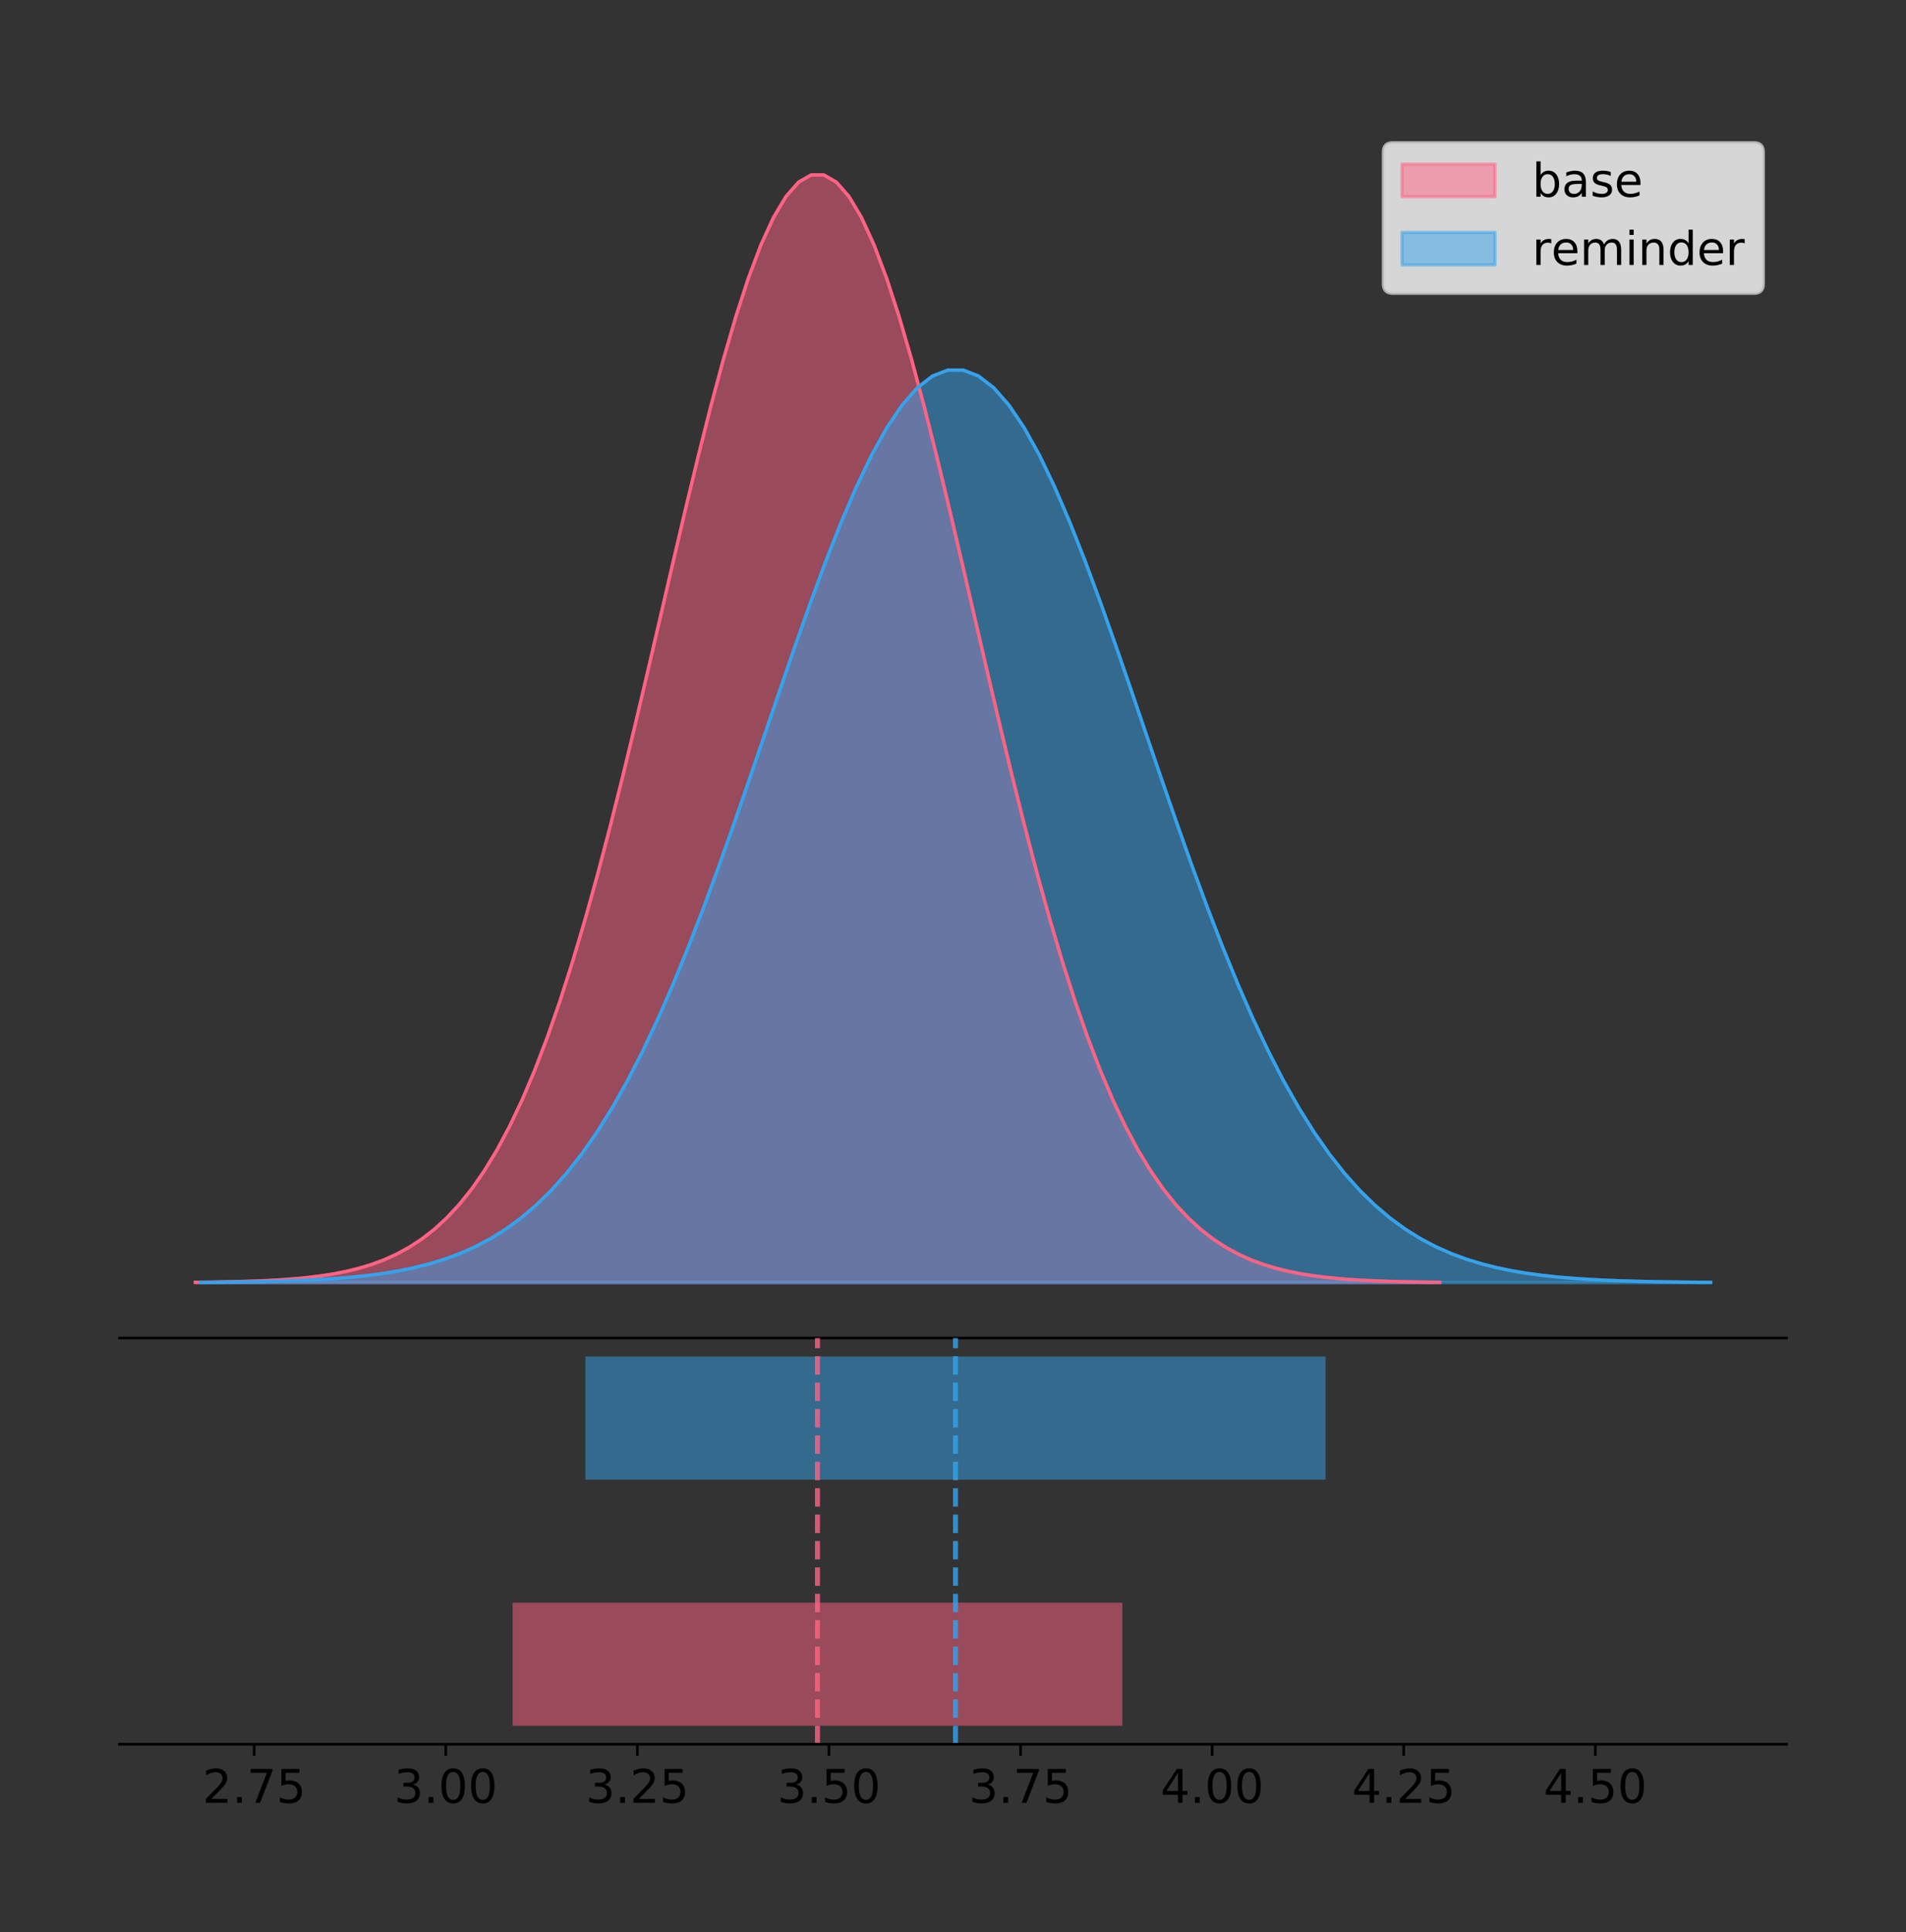 <?xml version="1.0" encoding="utf-8" standalone="no"?>
<!DOCTYPE svg PUBLIC "-//W3C//DTD SVG 1.1//EN"
  "http://www.w3.org/Graphics/SVG/1.1/DTD/svg11.dtd">
<!-- Created with matplotlib (https://matplotlib.org/) -->
<svg height="581.789pt" version="1.1" viewBox="0 0 574.2 581.789" width="574.2pt" xmlns="http://www.w3.org/2000/svg" xmlns:xlink="http://www.w3.org/1999/xlink">
 <rect x="0" y="0" width="574.2" height="581.789" fill="#333333" stroke="none"/>
 <defs>
  <style type="text/css">
*{stroke-linecap:butt;stroke-linejoin:round;}
  </style>
 </defs>
 <g id="figure_1">
  <g id="patch_1">
   <path d="M 0 581.789 
L 574.2 581.789 
L 574.2 0 
L 0 0 
z
" style="fill:none;"/>
  </g>
  <g id="axes_1">
   <g id="patch_2">
    <path d="M 36 402.93 
L 538.2 402.93 
L 538.2 36 
L 36 36 
z
" style="fill:none;"/>
   </g>
   <g id="PolyCollection_1">
    <defs>
     <path d="M 58.827 -195.538 
L 58.827 -195.65 
L 62.614 -195.692 
L 66.401 -195.749 
L 70.188 -195.825 
L 73.974 -195.925 
L 77.761 -196.058 
L 81.548 -196.23 
L 85.335 -196.455 
L 89.121 -196.744 
L 92.908 -197.115 
L 96.695 -197.585 
L 100.482 -198.179 
L 104.269 -198.923 
L 108.055 -199.848 
L 111.842 -200.99 
L 115.629 -202.39 
L 119.416 -204.093 
L 123.202 -206.151 
L 126.989 -208.617 
L 130.776 -211.552 
L 134.563 -215.017 
L 138.35 -219.078 
L 142.136 -223.801 
L 145.923 -229.25 
L 149.71 -235.488 
L 153.497 -242.572 
L 157.283 -250.552 
L 161.07 -259.468 
L 164.857 -269.344 
L 168.644 -280.192 
L 172.431 -292.002 
L 176.217 -304.744 
L 180.004 -318.365 
L 183.791 -332.786 
L 187.578 -347.901 
L 191.364 -363.58 
L 195.151 -379.667 
L 198.938 -395.98 
L 202.725 -412.318 
L 206.512 -428.462 
L 210.298 -444.18 
L 214.085 -459.23 
L 217.872 -473.372 
L 221.659 -486.366 
L 225.445 -497.987 
L 229.232 -508.025 
L 233.019 -516.294 
L 236.806 -522.64 
L 240.593 -526.94 
L 244.379 -529.111 
L 248.166 -529.111 
L 251.953 -526.94 
L 255.74 -522.64 
L 259.526 -516.294 
L 263.313 -508.025 
L 267.1 -497.987 
L 270.887 -486.366 
L 274.673 -473.372 
L 278.46 -459.23 
L 282.247 -444.18 
L 286.034 -428.462 
L 289.821 -412.318 
L 293.607 -395.98 
L 297.394 -379.667 
L 301.181 -363.58 
L 304.968 -347.901 
L 308.754 -332.786 
L 312.541 -318.365 
L 316.328 -304.744 
L 320.115 -292.002 
L 323.902 -280.192 
L 327.688 -269.344 
L 331.475 -259.468 
L 335.262 -250.552 
L 339.049 -242.572 
L 342.835 -235.488 
L 346.622 -229.25 
L 350.409 -223.801 
L 354.196 -219.078 
L 357.983 -215.017 
L 361.769 -211.552 
L 365.556 -208.617 
L 369.343 -206.151 
L 373.13 -204.093 
L 376.916 -202.39 
L 380.703 -200.99 
L 384.49 -199.848 
L 388.277 -198.923 
L 392.064 -198.179 
L 395.85 -197.585 
L 399.637 -197.115 
L 403.424 -196.744 
L 407.211 -196.455 
L 410.997 -196.23 
L 414.784 -196.058 
L 418.571 -195.925 
L 422.358 -195.825 
L 426.145 -195.749 
L 429.931 -195.692 
L 433.718 -195.65 
L 433.718 -195.538 
L 433.718 -195.538 
L 429.931 -195.538 
L 426.145 -195.538 
L 422.358 -195.538 
L 418.571 -195.538 
L 414.784 -195.538 
L 410.997 -195.538 
L 407.211 -195.538 
L 403.424 -195.538 
L 399.637 -195.538 
L 395.85 -195.538 
L 392.064 -195.538 
L 388.277 -195.538 
L 384.49 -195.538 
L 380.703 -195.538 
L 376.916 -195.538 
L 373.13 -195.538 
L 369.343 -195.538 
L 365.556 -195.538 
L 361.769 -195.538 
L 357.983 -195.538 
L 354.196 -195.538 
L 350.409 -195.538 
L 346.622 -195.538 
L 342.835 -195.538 
L 339.049 -195.538 
L 335.262 -195.538 
L 331.475 -195.538 
L 327.688 -195.538 
L 323.902 -195.538 
L 320.115 -195.538 
L 316.328 -195.538 
L 312.541 -195.538 
L 308.754 -195.538 
L 304.968 -195.538 
L 301.181 -195.538 
L 297.394 -195.538 
L 293.607 -195.538 
L 289.821 -195.538 
L 286.034 -195.538 
L 282.247 -195.538 
L 278.46 -195.538 
L 274.673 -195.538 
L 270.887 -195.538 
L 267.1 -195.538 
L 263.313 -195.538 
L 259.526 -195.538 
L 255.74 -195.538 
L 251.953 -195.538 
L 248.166 -195.538 
L 244.379 -195.538 
L 240.593 -195.538 
L 236.806 -195.538 
L 233.019 -195.538 
L 229.232 -195.538 
L 225.445 -195.538 
L 221.659 -195.538 
L 217.872 -195.538 
L 214.085 -195.538 
L 210.298 -195.538 
L 206.512 -195.538 
L 202.725 -195.538 
L 198.938 -195.538 
L 195.151 -195.538 
L 191.364 -195.538 
L 187.578 -195.538 
L 183.791 -195.538 
L 180.004 -195.538 
L 176.217 -195.538 
L 172.431 -195.538 
L 168.644 -195.538 
L 164.857 -195.538 
L 161.07 -195.538 
L 157.283 -195.538 
L 153.497 -195.538 
L 149.71 -195.538 
L 145.923 -195.538 
L 142.136 -195.538 
L 138.35 -195.538 
L 134.563 -195.538 
L 130.776 -195.538 
L 126.989 -195.538 
L 123.202 -195.538 
L 119.416 -195.538 
L 115.629 -195.538 
L 111.842 -195.538 
L 108.055 -195.538 
L 104.269 -195.538 
L 100.482 -195.538 
L 96.695 -195.538 
L 92.908 -195.538 
L 89.121 -195.538 
L 85.335 -195.538 
L 81.548 -195.538 
L 77.761 -195.538 
L 73.974 -195.538 
L 70.188 -195.538 
L 66.401 -195.538 
L 62.614 -195.538 
L 58.827 -195.538 
z
" id="me68d8f01b0" style="stroke:#ff6384;stroke-opacity:0.5;"/>
    </defs>
    <g clip-path="url(#p5705474df2)">
     <use style="fill:#ff6384;fill-opacity:0.5;stroke:#ff6384;stroke-opacity:0.5;" x="0" xlink:href="#me68d8f01b0" y="581.789"/>
    </g>
   </g>
   <g id="PolyCollection_2">
    <defs>
     <path d="M 60.332 -195.538 
L 60.332 -195.63 
L 64.928 -195.665 
L 69.524 -195.712 
L 74.121 -195.774 
L 78.717 -195.857 
L 83.314 -195.966 
L 87.91 -196.109 
L 92.506 -196.293 
L 97.103 -196.532 
L 101.699 -196.837 
L 106.295 -197.225 
L 110.892 -197.714 
L 115.488 -198.327 
L 120.085 -199.089 
L 124.681 -200.03 
L 129.277 -201.183 
L 133.874 -202.586 
L 138.47 -204.281 
L 143.066 -206.313 
L 147.663 -208.731 
L 152.259 -211.586 
L 156.856 -214.932 
L 161.452 -218.823 
L 166.048 -223.312 
L 170.645 -228.451 
L 175.241 -234.288 
L 179.837 -240.862 
L 184.434 -248.207 
L 189.03 -256.344 
L 193.627 -265.281 
L 198.223 -275.011 
L 202.819 -285.509 
L 207.416 -296.731 
L 212.012 -308.611 
L 216.608 -321.064 
L 221.205 -333.982 
L 225.801 -347.235 
L 230.398 -360.675 
L 234.994 -374.135 
L 239.59 -387.435 
L 244.187 -400.384 
L 248.783 -412.784 
L 253.379 -424.434 
L 257.976 -435.14 
L 262.572 -444.714 
L 267.169 -452.984 
L 271.765 -459.797 
L 276.361 -465.025 
L 280.958 -468.567 
L 285.554 -470.356 
L 290.15 -470.356 
L 294.747 -468.567 
L 299.343 -465.025 
L 303.94 -459.797 
L 308.536 -452.984 
L 313.132 -444.714 
L 317.729 -435.14 
L 322.325 -424.434 
L 326.921 -412.784 
L 331.518 -400.384 
L 336.114 -387.435 
L 340.711 -374.135 
L 345.307 -360.675 
L 349.903 -347.235 
L 354.5 -333.982 
L 359.096 -321.064 
L 363.692 -308.611 
L 368.289 -296.731 
L 372.885 -285.509 
L 377.482 -275.011 
L 382.078 -265.281 
L 386.674 -256.344 
L 391.271 -248.207 
L 395.867 -240.862 
L 400.463 -234.288 
L 405.06 -228.451 
L 409.656 -223.312 
L 414.253 -218.823 
L 418.849 -214.932 
L 423.445 -211.586 
L 428.042 -208.731 
L 432.638 -206.313 
L 437.234 -204.281 
L 441.831 -202.586 
L 446.427 -201.183 
L 451.023 -200.03 
L 455.62 -199.089 
L 460.216 -198.327 
L 464.813 -197.714 
L 469.409 -197.225 
L 474.005 -196.837 
L 478.602 -196.532 
L 483.198 -196.293 
L 487.794 -196.109 
L 492.391 -195.966 
L 496.987 -195.857 
L 501.584 -195.774 
L 506.18 -195.712 
L 510.776 -195.665 
L 515.373 -195.63 
L 515.373 -195.538 
L 515.373 -195.538 
L 510.776 -195.538 
L 506.18 -195.538 
L 501.584 -195.538 
L 496.987 -195.538 
L 492.391 -195.538 
L 487.794 -195.538 
L 483.198 -195.538 
L 478.602 -195.538 
L 474.005 -195.538 
L 469.409 -195.538 
L 464.813 -195.538 
L 460.216 -195.538 
L 455.62 -195.538 
L 451.023 -195.538 
L 446.427 -195.538 
L 441.831 -195.538 
L 437.234 -195.538 
L 432.638 -195.538 
L 428.042 -195.538 
L 423.445 -195.538 
L 418.849 -195.538 
L 414.253 -195.538 
L 409.656 -195.538 
L 405.06 -195.538 
L 400.463 -195.538 
L 395.867 -195.538 
L 391.271 -195.538 
L 386.674 -195.538 
L 382.078 -195.538 
L 377.482 -195.538 
L 372.885 -195.538 
L 368.289 -195.538 
L 363.692 -195.538 
L 359.096 -195.538 
L 354.5 -195.538 
L 349.903 -195.538 
L 345.307 -195.538 
L 340.711 -195.538 
L 336.114 -195.538 
L 331.518 -195.538 
L 326.921 -195.538 
L 322.325 -195.538 
L 317.729 -195.538 
L 313.132 -195.538 
L 308.536 -195.538 
L 303.94 -195.538 
L 299.343 -195.538 
L 294.747 -195.538 
L 290.15 -195.538 
L 285.554 -195.538 
L 280.958 -195.538 
L 276.361 -195.538 
L 271.765 -195.538 
L 267.169 -195.538 
L 262.572 -195.538 
L 257.976 -195.538 
L 253.379 -195.538 
L 248.783 -195.538 
L 244.187 -195.538 
L 239.59 -195.538 
L 234.994 -195.538 
L 230.398 -195.538 
L 225.801 -195.538 
L 221.205 -195.538 
L 216.608 -195.538 
L 212.012 -195.538 
L 207.416 -195.538 
L 202.819 -195.538 
L 198.223 -195.538 
L 193.627 -195.538 
L 189.03 -195.538 
L 184.434 -195.538 
L 179.837 -195.538 
L 175.241 -195.538 
L 170.645 -195.538 
L 166.048 -195.538 
L 161.452 -195.538 
L 156.856 -195.538 
L 152.259 -195.538 
L 147.663 -195.538 
L 143.066 -195.538 
L 138.47 -195.538 
L 133.874 -195.538 
L 129.277 -195.538 
L 124.681 -195.538 
L 120.085 -195.538 
L 115.488 -195.538 
L 110.892 -195.538 
L 106.295 -195.538 
L 101.699 -195.538 
L 97.103 -195.538 
L 92.506 -195.538 
L 87.91 -195.538 
L 83.314 -195.538 
L 78.717 -195.538 
L 74.121 -195.538 
L 69.524 -195.538 
L 64.928 -195.538 
L 60.332 -195.538 
z
" id="m475abfaf07" style="stroke:#36a2eb;stroke-opacity:0.5;"/>
    </defs>
    <g clip-path="url(#p5705474df2)">
     <use style="fill:#36a2eb;fill-opacity:0.5;stroke:#36a2eb;stroke-opacity:0.5;" x="0" xlink:href="#m475abfaf07" y="581.789"/>
    </g>
   </g>
   <g id="line2d_1">
    <path clip-path="url(#p5705474df2)" d="M 58.827 386.139 
L 62.614 386.097 
L 66.401 386.04 
L 70.188 385.965 
L 73.974 385.864 
L 77.761 385.732 
L 81.548 385.559 
L 85.335 385.334 
L 89.121 385.045 
L 92.908 384.675 
L 96.695 384.204 
L 100.482 383.61 
L 104.269 382.867 
L 108.055 381.941 
L 111.842 380.799 
L 115.629 379.399 
L 119.416 377.696 
L 123.202 375.639 
L 126.989 373.172 
L 130.776 370.238 
L 134.563 366.772 
L 138.35 362.711 
L 142.136 357.989 
L 145.923 352.539 
L 149.71 346.301 
L 153.497 339.217 
L 157.283 331.237 
L 161.07 322.322 
L 164.857 312.445 
L 168.644 301.597 
L 172.431 289.787 
L 176.217 277.045 
L 180.004 263.424 
L 183.791 249.004 
L 187.578 233.888 
L 191.364 218.209 
L 195.151 202.123 
L 198.938 185.809 
L 202.725 169.471 
L 206.512 153.327 
L 210.298 137.61 
L 214.085 122.559 
L 217.872 108.418 
L 221.659 95.423 
L 225.445 83.803 
L 229.232 73.765 
L 233.019 65.495 
L 236.806 59.15 
L 240.593 54.85 
L 244.379 52.679 
L 248.166 52.679 
L 251.953 54.85 
L 255.74 59.15 
L 259.526 65.495 
L 263.313 73.765 
L 267.1 83.803 
L 270.887 95.423 
L 274.673 108.418 
L 278.46 122.559 
L 282.247 137.61 
L 286.034 153.327 
L 289.821 169.471 
L 293.607 185.809 
L 297.394 202.123 
L 301.181 218.209 
L 304.968 233.888 
L 308.754 249.004 
L 312.541 263.424 
L 316.328 277.045 
L 320.115 289.787 
L 323.902 301.597 
L 327.688 312.445 
L 331.475 322.322 
L 335.262 331.237 
L 339.049 339.217 
L 342.835 346.301 
L 346.622 352.539 
L 350.409 357.989 
L 354.196 362.711 
L 357.983 366.772 
L 361.769 370.238 
L 365.556 373.172 
L 369.343 375.639 
L 373.13 377.696 
L 376.916 379.399 
L 380.703 380.799 
L 384.49 381.941 
L 388.277 382.867 
L 392.064 383.61 
L 395.85 384.204 
L 399.637 384.675 
L 403.424 385.045 
L 407.211 385.334 
L 410.997 385.559 
L 414.784 385.732 
L 418.571 385.864 
L 422.358 385.965 
L 426.145 386.04 
L 429.931 386.097 
L 433.718 386.139 
" style="fill:none;stroke:#ff6384;stroke-linecap:square;"/>
   </g>
   <g id="line2d_2">
    <path clip-path="url(#p5705474df2)" d="M 60.332 386.159 
L 64.928 386.124 
L 69.524 386.078 
L 74.121 386.015 
L 78.717 385.932 
L 83.314 385.823 
L 87.91 385.681 
L 92.506 385.496 
L 97.103 385.258 
L 101.699 384.952 
L 106.295 384.565 
L 110.892 384.076 
L 115.488 383.463 
L 120.085 382.701 
L 124.681 381.76 
L 129.277 380.606 
L 133.874 379.203 
L 138.47 377.508 
L 143.066 375.476 
L 147.663 373.058 
L 152.259 370.203 
L 156.856 366.858 
L 161.452 362.967 
L 166.048 358.477 
L 170.645 353.338 
L 175.241 347.502 
L 179.837 340.927 
L 184.434 333.582 
L 189.03 325.445 
L 193.627 316.508 
L 198.223 306.778 
L 202.819 296.28 
L 207.416 285.059 
L 212.012 273.178 
L 216.608 260.725 
L 221.205 247.808 
L 225.801 234.555 
L 230.398 221.115 
L 234.994 207.654 
L 239.59 194.354 
L 244.187 181.405 
L 248.783 169.005 
L 253.379 157.355 
L 257.976 146.649 
L 262.572 137.075 
L 267.169 128.806 
L 271.765 121.993 
L 276.361 116.765 
L 280.958 113.222 
L 285.554 111.434 
L 290.15 111.434 
L 294.747 113.222 
L 299.343 116.765 
L 303.94 121.993 
L 308.536 128.806 
L 313.132 137.075 
L 317.729 146.649 
L 322.325 157.355 
L 326.921 169.005 
L 331.518 181.405 
L 336.114 194.354 
L 340.711 207.654 
L 345.307 221.115 
L 349.903 234.555 
L 354.5 247.808 
L 359.096 260.725 
L 363.692 273.178 
L 368.289 285.059 
L 372.885 296.28 
L 377.482 306.778 
L 382.078 316.508 
L 386.674 325.445 
L 391.271 333.582 
L 395.867 340.927 
L 400.463 347.502 
L 405.06 353.338 
L 409.656 358.477 
L 414.253 362.967 
L 418.849 366.858 
L 423.445 370.203 
L 428.042 373.058 
L 432.638 375.476 
L 437.234 377.508 
L 441.831 379.203 
L 446.427 380.606 
L 451.023 381.76 
L 455.62 382.701 
L 460.216 383.463 
L 464.813 384.076 
L 469.409 384.565 
L 474.005 384.952 
L 478.602 385.258 
L 483.198 385.496 
L 487.794 385.681 
L 492.391 385.823 
L 496.987 385.932 
L 501.584 386.015 
L 506.18 386.078 
L 510.776 386.124 
L 515.373 386.159 
" style="fill:none;stroke:#36a2eb;stroke-linecap:square;"/>
   </g>
   <g id="patch_3">
    <path d="M 36 402.93 
L 538.2 402.93 
" style="fill:none;stroke:#000000;stroke-linecap:square;stroke-linejoin:miter;stroke-width:0.8;"/>
   </g>
   <g id="legend_1">
    <g id="patch_4">
     <path d="M 419.578 88.299 
L 528.4 88.299 
Q 531.2 88.299 531.2 85.499 
L 531.2 45.8 
Q 531.2 43 528.4 43 
L 419.578 43 
Q 416.778 43 416.778 45.8 
L 416.778 85.499 
Q 416.778 88.299 419.578 88.299 
z
" style="fill:#ffffff;opacity:0.8;stroke:#cccccc;stroke-linejoin:miter;"/>
    </g>
    <g id="patch_5">
     <path d="M 422.378 59.238 
L 450.378 59.238 
L 450.378 49.438 
L 422.378 49.438 
z
" style="fill:#ff6384;opacity:0.5;stroke:#ff6384;stroke-linejoin:miter;"/>
    </g>
    <g id="text_1">
     <!-- base -->
     <defs>
      <path d="M 48.688 27.297 
Q 48.688 37.203 44.609 42.844 
Q 40.531 48.484 33.406 48.484 
Q 26.266 48.484 22.188 42.844 
Q 18.109 37.203 18.109 27.297 
Q 18.109 17.391 22.188 11.75 
Q 26.266 6.109 33.406 6.109 
Q 40.531 6.109 44.609 11.75 
Q 48.688 17.391 48.688 27.297 
z
M 18.109 46.391 
Q 20.953 51.266 25.266 53.625 
Q 29.594 56 35.594 56 
Q 45.562 56 51.781 48.094 
Q 58.016 40.188 58.016 27.297 
Q 58.016 14.406 51.781 6.484 
Q 45.562 -1.422 35.594 -1.422 
Q 29.594 -1.422 25.266 0.953 
Q 20.953 3.328 18.109 8.203 
L 18.109 0 
L 9.078 0 
L 9.078 75.984 
L 18.109 75.984 
z
" id="DejaVuSans-98"/>
      <path d="M 34.281 27.484 
Q 23.391 27.484 19.188 25 
Q 14.984 22.516 14.984 16.5 
Q 14.984 11.719 18.141 8.906 
Q 21.297 6.109 26.703 6.109 
Q 34.188 6.109 38.703 11.406 
Q 43.219 16.703 43.219 25.484 
L 43.219 27.484 
z
M 52.203 31.203 
L 52.203 0 
L 43.219 0 
L 43.219 8.297 
Q 40.141 3.328 35.547 0.953 
Q 30.953 -1.422 24.312 -1.422 
Q 15.922 -1.422 10.953 3.297 
Q 6 8.016 6 15.922 
Q 6 25.141 12.172 29.828 
Q 18.359 34.516 30.609 34.516 
L 43.219 34.516 
L 43.219 35.406 
Q 43.219 41.609 39.141 45 
Q 35.062 48.391 27.688 48.391 
Q 23 48.391 18.547 47.266 
Q 14.109 46.141 10.016 43.891 
L 10.016 52.203 
Q 14.938 54.109 19.578 55.047 
Q 24.219 56 28.609 56 
Q 40.484 56 46.344 49.844 
Q 52.203 43.703 52.203 31.203 
z
" id="DejaVuSans-97"/>
      <path d="M 44.281 53.078 
L 44.281 44.578 
Q 40.484 46.531 36.375 47.5 
Q 32.281 48.484 27.875 48.484 
Q 21.188 48.484 17.844 46.438 
Q 14.5 44.391 14.5 40.281 
Q 14.5 37.156 16.891 35.375 
Q 19.281 33.594 26.516 31.984 
L 29.594 31.297 
Q 39.156 29.25 43.188 25.516 
Q 47.219 21.781 47.219 15.094 
Q 47.219 7.469 41.188 3.016 
Q 35.156 -1.422 24.609 -1.422 
Q 20.219 -1.422 15.453 -0.562 
Q 10.688 0.297 5.422 2 
L 5.422 11.281 
Q 10.406 8.688 15.234 7.391 
Q 20.062 6.109 24.812 6.109 
Q 31.156 6.109 34.562 8.281 
Q 37.984 10.453 37.984 14.406 
Q 37.984 18.062 35.516 20.016 
Q 33.062 21.969 24.703 23.781 
L 21.578 24.516 
Q 13.234 26.266 9.516 29.906 
Q 5.812 33.547 5.812 39.891 
Q 5.812 47.609 11.281 51.797 
Q 16.75 56 26.812 56 
Q 31.781 56 36.172 55.266 
Q 40.578 54.547 44.281 53.078 
z
" id="DejaVuSans-115"/>
      <path d="M 56.203 29.594 
L 56.203 25.203 
L 14.891 25.203 
Q 15.484 15.922 20.484 11.062 
Q 25.484 6.203 34.422 6.203 
Q 39.594 6.203 44.453 7.469 
Q 49.312 8.734 54.109 11.281 
L 54.109 2.781 
Q 49.266 0.734 44.188 -0.344 
Q 39.109 -1.422 33.891 -1.422 
Q 20.797 -1.422 13.156 6.188 
Q 5.516 13.812 5.516 26.812 
Q 5.516 40.234 12.766 48.109 
Q 20.016 56 32.328 56 
Q 43.359 56 49.781 48.891 
Q 56.203 41.797 56.203 29.594 
z
M 47.219 32.234 
Q 47.125 39.594 43.094 43.984 
Q 39.062 48.391 32.422 48.391 
Q 24.906 48.391 20.391 44.141 
Q 15.875 39.891 15.188 32.172 
z
" id="DejaVuSans-101"/>
     </defs>
     <g transform="translate(461.578 59.238)scale(0.14 -0.14)">
      <use xlink:href="#DejaVuSans-98"/>
      <use x="63.477" xlink:href="#DejaVuSans-97"/>
      <use x="124.756" xlink:href="#DejaVuSans-115"/>
      <use x="176.855" xlink:href="#DejaVuSans-101"/>
     </g>
    </g>
    <g id="patch_6">
     <path d="M 422.378 79.787 
L 450.378 79.787 
L 450.378 69.987 
L 422.378 69.987 
z
" style="fill:#36a2eb;opacity:0.5;stroke:#36a2eb;stroke-linejoin:miter;"/>
    </g>
    <g id="text_2">
     <!-- reminder -->
     <defs>
      <path d="M 41.109 46.297 
Q 39.594 47.172 37.812 47.578 
Q 36.031 48 33.891 48 
Q 26.266 48 22.188 43.047 
Q 18.109 38.094 18.109 28.812 
L 18.109 0 
L 9.078 0 
L 9.078 54.688 
L 18.109 54.688 
L 18.109 46.188 
Q 20.953 51.172 25.484 53.578 
Q 30.031 56 36.531 56 
Q 37.453 56 38.578 55.875 
Q 39.703 55.766 41.062 55.516 
z
" id="DejaVuSans-114"/>
      <path d="M 52 44.188 
Q 55.375 50.25 60.062 53.125 
Q 64.75 56 71.094 56 
Q 79.641 56 84.281 50.016 
Q 88.922 44.047 88.922 33.016 
L 88.922 0 
L 79.891 0 
L 79.891 32.719 
Q 79.891 40.578 77.094 44.375 
Q 74.312 48.188 68.609 48.188 
Q 61.625 48.188 57.562 43.547 
Q 53.516 38.922 53.516 30.906 
L 53.516 0 
L 44.484 0 
L 44.484 32.719 
Q 44.484 40.625 41.703 44.406 
Q 38.922 48.188 33.109 48.188 
Q 26.219 48.188 22.156 43.531 
Q 18.109 38.875 18.109 30.906 
L 18.109 0 
L 9.078 0 
L 9.078 54.688 
L 18.109 54.688 
L 18.109 46.188 
Q 21.188 51.219 25.484 53.609 
Q 29.781 56 35.688 56 
Q 41.656 56 45.828 52.969 
Q 50 49.953 52 44.188 
z
" id="DejaVuSans-109"/>
      <path d="M 9.422 54.688 
L 18.406 54.688 
L 18.406 0 
L 9.422 0 
z
M 9.422 75.984 
L 18.406 75.984 
L 18.406 64.594 
L 9.422 64.594 
z
" id="DejaVuSans-105"/>
      <path d="M 54.891 33.016 
L 54.891 0 
L 45.906 0 
L 45.906 32.719 
Q 45.906 40.484 42.875 44.328 
Q 39.844 48.188 33.797 48.188 
Q 26.516 48.188 22.312 43.547 
Q 18.109 38.922 18.109 30.906 
L 18.109 0 
L 9.078 0 
L 9.078 54.688 
L 18.109 54.688 
L 18.109 46.188 
Q 21.344 51.125 25.703 53.562 
Q 30.078 56 35.797 56 
Q 45.219 56 50.047 50.172 
Q 54.891 44.344 54.891 33.016 
z
" id="DejaVuSans-110"/>
      <path d="M 45.406 46.391 
L 45.406 75.984 
L 54.391 75.984 
L 54.391 0 
L 45.406 0 
L 45.406 8.203 
Q 42.578 3.328 38.25 0.953 
Q 33.938 -1.422 27.875 -1.422 
Q 17.969 -1.422 11.734 6.484 
Q 5.516 14.406 5.516 27.297 
Q 5.516 40.188 11.734 48.094 
Q 17.969 56 27.875 56 
Q 33.938 56 38.25 53.625 
Q 42.578 51.266 45.406 46.391 
z
M 14.797 27.297 
Q 14.797 17.391 18.875 11.75 
Q 22.953 6.109 30.078 6.109 
Q 37.203 6.109 41.297 11.75 
Q 45.406 17.391 45.406 27.297 
Q 45.406 37.203 41.297 42.844 
Q 37.203 48.484 30.078 48.484 
Q 22.953 48.484 18.875 42.844 
Q 14.797 37.203 14.797 27.297 
z
" id="DejaVuSans-100"/>
     </defs>
     <g transform="translate(461.578 79.787)scale(0.14 -0.14)">
      <use xlink:href="#DejaVuSans-114"/>
      <use x="41.082" xlink:href="#DejaVuSans-101"/>
      <use x="102.605" xlink:href="#DejaVuSans-109"/>
      <use x="200.018" xlink:href="#DejaVuSans-105"/>
      <use x="227.801" xlink:href="#DejaVuSans-110"/>
      <use x="291.18" xlink:href="#DejaVuSans-100"/>
      <use x="354.656" xlink:href="#DejaVuSans-101"/>
      <use x="416.18" xlink:href="#DejaVuSans-114"/>
     </g>
    </g>
   </g>
  </g>
  <g id="axes_2">
   <g id="patch_7">
    <path d="M 36 525.24 
L 538.2 525.24 
L 538.2 402.93 
L 36 402.93 
z
" style="fill:none;"/>
   </g>
   <g id="patch_8">
    <path clip-path="url(#p54dc1195ed)" d="M 154.424 519.68 
L 338.121 519.68 
L 338.121 482.617 
L 154.424 482.617 
z
" style="fill:#ff6384;opacity:0.5;"/>
   </g>
   <g id="patch_9">
    <path clip-path="url(#p54dc1195ed)" d="M 176.367 445.553 
L 399.337 445.553 
L 399.337 408.49 
L 176.367 408.49 
z
" style="fill:#36a2eb;opacity:0.5;"/>
   </g>
   <g id="matplotlib.axis_1">
    <g id="xtick_1">
     <g id="line2d_3">
      <defs>
       <path d="M 0 0 
L 0 3.5 
" id="m04496c295f" style="stroke:#000000;stroke-width:0.8;"/>
      </defs>
      <g>
       <use style="stroke:#000000;stroke-width:0.8;" x="76.584" xlink:href="#m04496c295f" y="525.24"/>
      </g>
     </g>
     <g id="text_3">
      <!-- 2.75 -->
      <defs>
       <path d="M 19.188 8.297 
L 53.609 8.297 
L 53.609 0 
L 7.328 0 
L 7.328 8.297 
Q 12.938 14.109 22.625 23.891 
Q 32.328 33.688 34.812 36.531 
Q 39.547 41.844 41.422 45.531 
Q 43.312 49.219 43.312 52.781 
Q 43.312 58.594 39.234 62.25 
Q 35.156 65.922 28.609 65.922 
Q 23.969 65.922 18.812 64.312 
Q 13.672 62.703 7.812 59.422 
L 7.812 69.391 
Q 13.766 71.781 18.938 73 
Q 24.125 74.219 28.422 74.219 
Q 39.75 74.219 46.484 68.547 
Q 53.219 62.891 53.219 53.422 
Q 53.219 48.922 51.531 44.891 
Q 49.859 40.875 45.406 35.406 
Q 44.188 33.984 37.641 27.219 
Q 31.109 20.453 19.188 8.297 
z
" id="DejaVuSans-50"/>
       <path d="M 10.688 12.406 
L 21 12.406 
L 21 0 
L 10.688 0 
z
" id="DejaVuSans-46"/>
       <path d="M 8.203 72.906 
L 55.078 72.906 
L 55.078 68.703 
L 28.609 0 
L 18.312 0 
L 43.219 64.594 
L 8.203 64.594 
z
" id="DejaVuSans-55"/>
       <path d="M 10.797 72.906 
L 49.516 72.906 
L 49.516 64.594 
L 19.828 64.594 
L 19.828 46.734 
Q 21.969 47.469 24.109 47.828 
Q 26.266 48.188 28.422 48.188 
Q 40.625 48.188 47.75 41.5 
Q 54.891 34.812 54.891 23.391 
Q 54.891 11.625 47.562 5.094 
Q 40.234 -1.422 26.906 -1.422 
Q 22.312 -1.422 17.547 -0.641 
Q 12.797 0.141 7.719 1.703 
L 7.719 11.625 
Q 12.109 9.234 16.797 8.062 
Q 21.484 6.891 26.703 6.891 
Q 35.156 6.891 40.078 11.328 
Q 45.016 15.766 45.016 23.391 
Q 45.016 31 40.078 35.438 
Q 35.156 39.891 26.703 39.891 
Q 22.75 39.891 18.812 39.016 
Q 14.891 38.141 10.797 36.281 
z
" id="DejaVuSans-53"/>
      </defs>
      <g transform="translate(60.998 542.878)scale(0.14 -0.14)">
       <use xlink:href="#DejaVuSans-50"/>
       <use x="63.623" xlink:href="#DejaVuSans-46"/>
       <use x="95.41" xlink:href="#DejaVuSans-55"/>
       <use x="159.033" xlink:href="#DejaVuSans-53"/>
      </g>
     </g>
    </g>
    <g id="xtick_2">
     <g id="line2d_4">
      <g>
       <use style="stroke:#000000;stroke-width:0.8;" x="134.301" xlink:href="#m04496c295f" y="525.24"/>
      </g>
     </g>
     <g id="text_4">
      <!-- 3.00 -->
      <defs>
       <path d="M 40.578 39.312 
Q 47.656 37.797 51.625 33 
Q 55.609 28.219 55.609 21.188 
Q 55.609 10.406 48.188 4.484 
Q 40.766 -1.422 27.094 -1.422 
Q 22.516 -1.422 17.656 -0.516 
Q 12.797 0.391 7.625 2.203 
L 7.625 11.719 
Q 11.719 9.328 16.594 8.109 
Q 21.484 6.891 26.812 6.891 
Q 36.078 6.891 40.938 10.547 
Q 45.797 14.203 45.797 21.188 
Q 45.797 27.641 41.281 31.266 
Q 36.766 34.906 28.719 34.906 
L 20.219 34.906 
L 20.219 43.016 
L 29.109 43.016 
Q 36.375 43.016 40.234 45.922 
Q 44.094 48.828 44.094 54.297 
Q 44.094 59.906 40.109 62.906 
Q 36.141 65.922 28.719 65.922 
Q 24.656 65.922 20.016 65.031 
Q 15.375 64.156 9.812 62.312 
L 9.812 71.094 
Q 15.438 72.656 20.344 73.438 
Q 25.25 74.219 29.594 74.219 
Q 40.828 74.219 47.359 69.109 
Q 53.906 64.016 53.906 55.328 
Q 53.906 49.266 50.438 45.094 
Q 46.969 40.922 40.578 39.312 
z
" id="DejaVuSans-51"/>
       <path d="M 31.781 66.406 
Q 24.172 66.406 20.328 58.906 
Q 16.5 51.422 16.5 36.375 
Q 16.5 21.391 20.328 13.891 
Q 24.172 6.391 31.781 6.391 
Q 39.453 6.391 43.281 13.891 
Q 47.125 21.391 47.125 36.375 
Q 47.125 51.422 43.281 58.906 
Q 39.453 66.406 31.781 66.406 
z
M 31.781 74.219 
Q 44.047 74.219 50.516 64.516 
Q 56.984 54.828 56.984 36.375 
Q 56.984 17.969 50.516 8.266 
Q 44.047 -1.422 31.781 -1.422 
Q 19.531 -1.422 13.062 8.266 
Q 6.594 17.969 6.594 36.375 
Q 6.594 54.828 13.062 64.516 
Q 19.531 74.219 31.781 74.219 
z
" id="DejaVuSans-48"/>
      </defs>
      <g transform="translate(118.715 542.878)scale(0.14 -0.14)">
       <use xlink:href="#DejaVuSans-51"/>
       <use x="63.623" xlink:href="#DejaVuSans-46"/>
       <use x="95.41" xlink:href="#DejaVuSans-48"/>
       <use x="159.033" xlink:href="#DejaVuSans-48"/>
      </g>
     </g>
    </g>
    <g id="xtick_3">
     <g id="line2d_5">
      <g>
       <use style="stroke:#000000;stroke-width:0.8;" x="192.018" xlink:href="#m04496c295f" y="525.24"/>
      </g>
     </g>
     <g id="text_5">
      <!-- 3.25 -->
      <g transform="translate(176.432 542.878)scale(0.14 -0.14)">
       <use xlink:href="#DejaVuSans-51"/>
       <use x="63.623" xlink:href="#DejaVuSans-46"/>
       <use x="95.41" xlink:href="#DejaVuSans-50"/>
       <use x="159.033" xlink:href="#DejaVuSans-53"/>
      </g>
     </g>
    </g>
    <g id="xtick_4">
     <g id="line2d_6">
      <g>
       <use style="stroke:#000000;stroke-width:0.8;" x="249.736" xlink:href="#m04496c295f" y="525.24"/>
      </g>
     </g>
     <g id="text_6">
      <!-- 3.50 -->
      <g transform="translate(234.15 542.878)scale(0.14 -0.14)">
       <use xlink:href="#DejaVuSans-51"/>
       <use x="63.623" xlink:href="#DejaVuSans-46"/>
       <use x="95.41" xlink:href="#DejaVuSans-53"/>
       <use x="159.033" xlink:href="#DejaVuSans-48"/>
      </g>
     </g>
    </g>
    <g id="xtick_5">
     <g id="line2d_7">
      <g>
       <use style="stroke:#000000;stroke-width:0.8;" x="307.453" xlink:href="#m04496c295f" y="525.24"/>
      </g>
     </g>
     <g id="text_7">
      <!-- 3.75 -->
      <g transform="translate(291.867 542.878)scale(0.14 -0.14)">
       <use xlink:href="#DejaVuSans-51"/>
       <use x="63.623" xlink:href="#DejaVuSans-46"/>
       <use x="95.41" xlink:href="#DejaVuSans-55"/>
       <use x="159.033" xlink:href="#DejaVuSans-53"/>
      </g>
     </g>
    </g>
    <g id="xtick_6">
     <g id="line2d_8">
      <g>
       <use style="stroke:#000000;stroke-width:0.8;" x="365.17" xlink:href="#m04496c295f" y="525.24"/>
      </g>
     </g>
     <g id="text_8">
      <!-- 4.00 -->
      <defs>
       <path d="M 37.797 64.312 
L 12.891 25.391 
L 37.797 25.391 
z
M 35.203 72.906 
L 47.609 72.906 
L 47.609 25.391 
L 58.016 25.391 
L 58.016 17.188 
L 47.609 17.188 
L 47.609 0 
L 37.797 0 
L 37.797 17.188 
L 4.891 17.188 
L 4.891 26.703 
z
" id="DejaVuSans-52"/>
      </defs>
      <g transform="translate(349.584 542.878)scale(0.14 -0.14)">
       <use xlink:href="#DejaVuSans-52"/>
       <use x="63.623" xlink:href="#DejaVuSans-46"/>
       <use x="95.41" xlink:href="#DejaVuSans-48"/>
       <use x="159.033" xlink:href="#DejaVuSans-48"/>
      </g>
     </g>
    </g>
    <g id="xtick_7">
     <g id="line2d_9">
      <g>
       <use style="stroke:#000000;stroke-width:0.8;" x="422.888" xlink:href="#m04496c295f" y="525.24"/>
      </g>
     </g>
     <g id="text_9">
      <!-- 4.25 -->
      <g transform="translate(407.302 542.878)scale(0.14 -0.14)">
       <use xlink:href="#DejaVuSans-52"/>
       <use x="63.623" xlink:href="#DejaVuSans-46"/>
       <use x="95.41" xlink:href="#DejaVuSans-50"/>
       <use x="159.033" xlink:href="#DejaVuSans-53"/>
      </g>
     </g>
    </g>
    <g id="xtick_8">
     <g id="line2d_10">
      <g>
       <use style="stroke:#000000;stroke-width:0.8;" x="480.605" xlink:href="#m04496c295f" y="525.24"/>
      </g>
     </g>
     <g id="text_10">
      <!-- 4.50 -->
      <g transform="translate(465.019 542.878)scale(0.14 -0.14)">
       <use xlink:href="#DejaVuSans-52"/>
       <use x="63.623" xlink:href="#DejaVuSans-46"/>
       <use x="95.41" xlink:href="#DejaVuSans-53"/>
       <use x="159.033" xlink:href="#DejaVuSans-48"/>
      </g>
     </g>
    </g>
   </g>
   <g id="line2d_11">
    <path clip-path="url(#p54dc1195ed)" d="M 246.273 525.24 
L 246.273 402.93 
" style="fill:none;stroke:#ff6384;stroke-dasharray:5.55,2.4;stroke-dashoffset:0;stroke-opacity:0.8;stroke-width:1.5;"/>
   </g>
   <g id="line2d_12">
    <path clip-path="url(#p54dc1195ed)" d="M 287.852 525.24 
L 287.852 402.93 
" style="fill:none;stroke:#36a2eb;stroke-dasharray:5.55,2.4;stroke-dashoffset:0;stroke-opacity:0.8;stroke-width:1.5;"/>
   </g>
   <g id="patch_10">
    <path d="M 36 525.24 
L 538.2 525.24 
" style="fill:none;stroke:#000000;stroke-linecap:square;stroke-linejoin:miter;stroke-width:0.8;"/>
   </g>
  </g>
 </g>
 <defs>
  <clipPath id="p5705474df2">
   <rect height="366.93" width="502.2" x="36" y="36"/>
  </clipPath>
  <clipPath id="p54dc1195ed">
   <rect height="122.31" width="502.2" x="36" y="402.93"/>
  </clipPath>
 </defs>
</svg>
